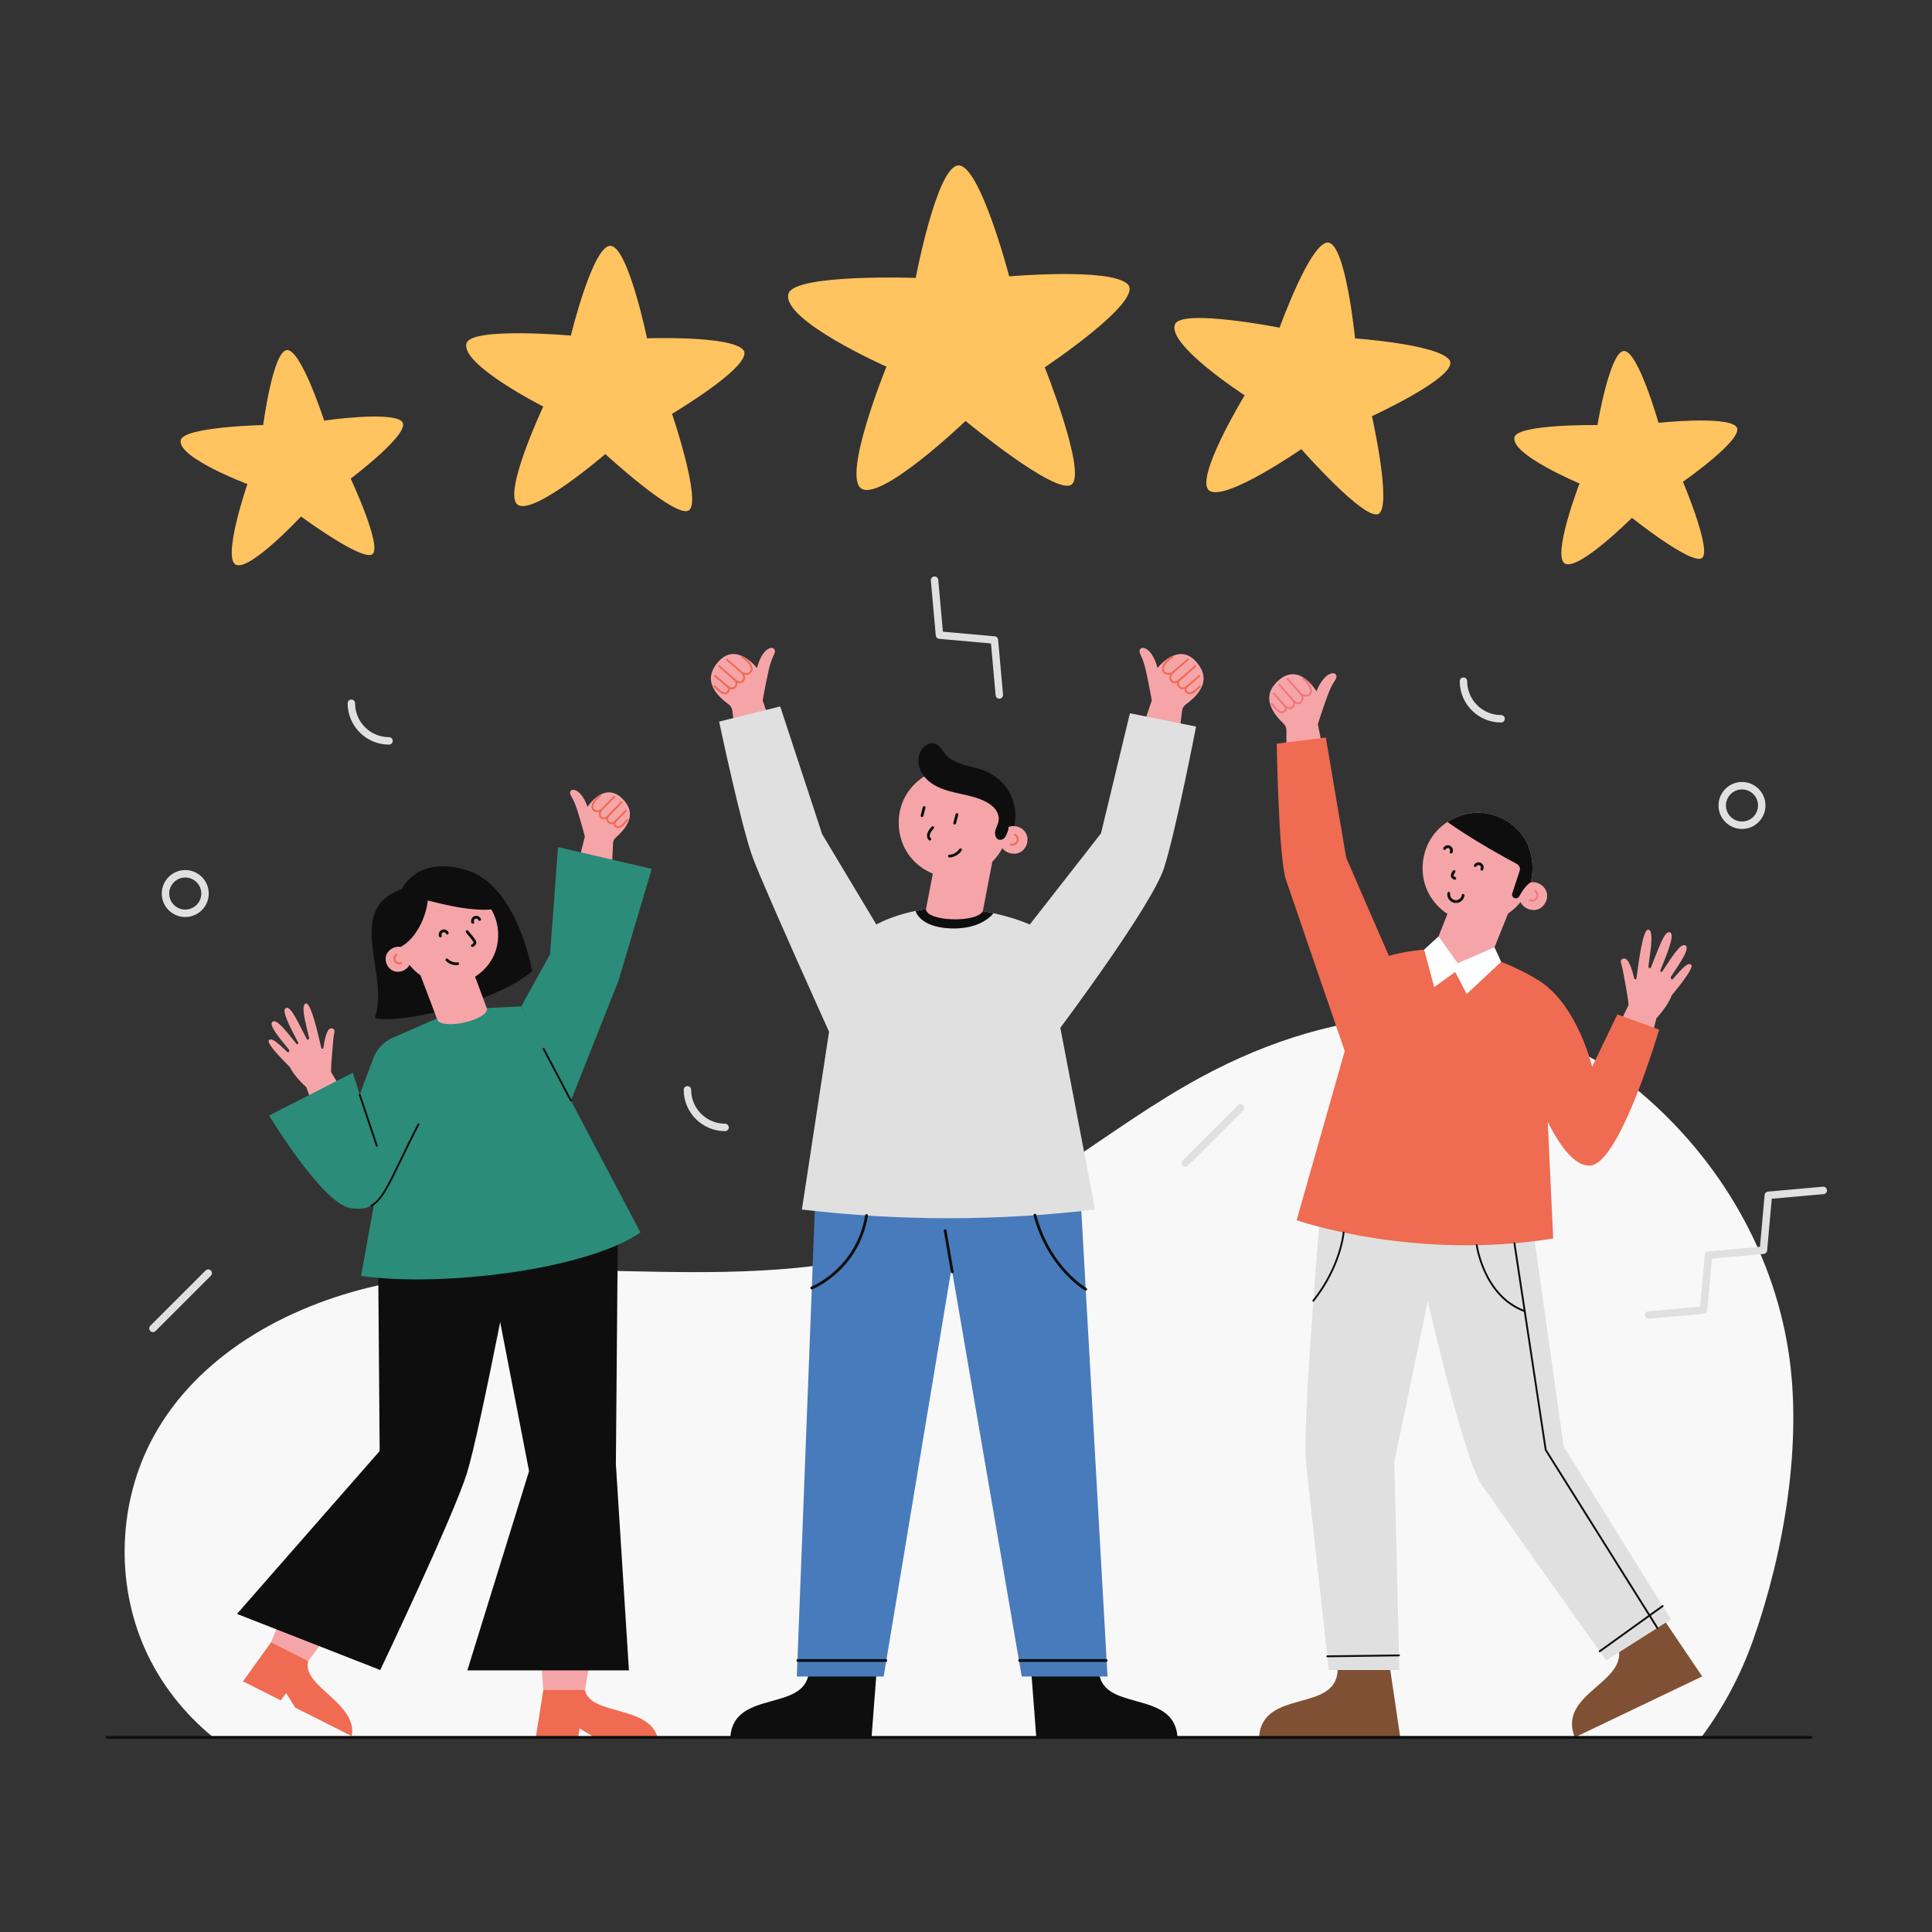 <svg xmlns="http://www.w3.org/2000/svg" xmlns:xlink="http://www.w3.org/1999/xlink" width="1000" zoomAndPan="magnify" viewBox="0 0 750 750" height="1000" preserveAspectRatio="xMidYMid meet" version="1.0"><rect x="0" y="0" width="750" height="750" fill="#333333" stroke="none"/><defs><clipPath id="2567f8f4e6"><path d="M 336.551 425.734 L 351.73 425.734 L 351.73 439.984 L 336.551 439.984 Z M 336.551 425.734 " clip-rule="nonzero"/></clipPath><clipPath id="ca2a884f08"><path d="M 353.379 425.734 L 368.559 425.734 L 368.559 439.984 L 353.379 439.984 Z M 353.379 425.734 " clip-rule="nonzero"/></clipPath><clipPath id="284c7f7185"><path d="M 370.211 425.734 L 385.387 425.734 L 385.387 439.984 L 370.211 439.984 Z M 370.211 425.734 " clip-rule="nonzero"/></clipPath><clipPath id="37c1421786"><path d="M 387.203 425.734 L 402.215 425.734 L 402.215 439.984 L 387.203 439.984 Z M 387.203 425.734 " clip-rule="nonzero"/></clipPath><clipPath id="7d4de25c26"><path d="M 319.723 425.734 L 334.738 425.734 L 334.738 439.984 L 319.723 439.984 Z M 319.723 425.734 " clip-rule="nonzero"/></clipPath><clipPath id="6c475126fe"><path d="M 638.305 460.484 L 709.234 460.484 L 709.234 512 L 638.305 512 Z M 638.305 460.484 " clip-rule="nonzero"/></clipPath><clipPath id="c27c994479"><path d="M 40.988 673.613 L 703.707 673.613 L 703.707 674.973 L 40.988 674.973 Z M 40.988 673.613 " clip-rule="nonzero"/></clipPath></defs><g clip-path="url(#2567f8f4e6)"><path fill="#ffda3f" d="M 345.863 431.176 L 344.094 425.734 L 342.324 431.176 L 336.598 431.176 L 341.23 434.539 L 339.461 439.984 L 344.094 436.617 L 348.723 439.984 L 346.957 434.539 L 351.586 431.176 L 345.863 431.176 " fill-opacity="1" fill-rule="nonzero"/></g><g clip-path="url(#ca2a884f08)"><path fill="#ffda3f" d="M 362.738 431.176 L 360.969 425.734 L 359.199 431.176 L 353.477 431.176 L 358.109 434.539 L 356.34 439.984 L 360.969 436.617 L 365.602 439.984 L 363.832 434.539 L 368.465 431.176 L 362.738 431.176 " fill-opacity="1" fill-rule="nonzero"/></g><g clip-path="url(#284c7f7185)"><path fill="#ffda3f" d="M 379.617 431.176 L 377.848 425.734 L 376.078 431.176 L 370.352 431.176 L 374.984 434.539 L 373.215 439.984 L 377.848 436.617 L 382.477 439.984 L 380.711 434.539 L 385.34 431.176 L 379.617 431.176 " fill-opacity="1" fill-rule="nonzero"/></g><g clip-path="url(#37c1421786)"><path fill="#ffda3f" d="M 402.219 431.176 L 396.492 431.176 L 394.723 425.734 L 392.953 431.176 L 387.23 431.176 L 391.859 434.539 L 390.094 439.984 L 394.723 436.617 L 399.355 439.984 L 397.586 434.539 L 402.219 431.176 " fill-opacity="1" fill-rule="nonzero"/></g><g clip-path="url(#7d4de25c26)"><path fill="#ffda3f" d="M 328.984 431.176 L 327.215 425.734 L 325.445 431.176 L 319.723 431.176 L 324.355 434.539 L 322.586 439.984 L 327.215 436.617 L 331.848 439.984 L 330.078 434.539 L 334.711 431.176 L 328.984 431.176 " fill-opacity="1" fill-rule="nonzero"/></g><path fill="#f8f8f8" d="M 660.41 674.434 C 669.016 662.953 675.844 650.031 680.598 636.547 C 692.566 602.605 699.836 560.02 694.258 524.461 C 687.836 483.504 665.402 446.949 633.059 420.996 C 610.109 402.578 580.145 393.934 550.715 394.391 C 521.289 394.852 492.41 403.996 466.52 417.984 C 430.641 437.371 399.77 466.031 361.668 480.574 C 327.867 493.477 290.789 494.32 254.609 493.691 C 218.434 493.066 181.793 491.172 146.48 499.059 C 111.168 506.945 76.551 526.254 59.375 558.086 C 45.938 583 44.738 614.152 56.223 640.02 C 62.164 653.402 71.438 665.207 82.805 674.434 " fill-opacity="1" fill-rule="nonzero"/><path fill="#ffc35f" d="M 102.176 165.008 C 102.176 165.008 105.898 136.461 111.348 135.895 C 116.797 135.332 125.836 163.27 125.836 163.27 C 125.836 163.27 151.512 159.551 155.965 163.551 C 160.418 167.547 136.141 185.793 136.141 185.793 C 136.141 185.793 148.383 212 144.617 215.102 C 140.852 218.207 116.859 200.512 116.859 200.512 C 116.859 200.512 97.34 221.465 91.691 219.27 C 86.039 217.078 96.039 187.91 96.039 187.91 C 96.039 187.91 68.664 177.613 70.164 170.852 C 71.316 165.668 102.176 165.008 102.176 165.008 " fill-opacity="1" fill-rule="nonzero"/><path fill="#ffc35f" d="M 355.484 107.887 C 355.484 107.887 363.66 64.605 372.031 64.215 C 380.402 63.82 391.781 107.289 391.781 107.289 C 391.781 107.289 431.332 103.844 437.785 110.34 C 444.238 116.832 405.566 142.594 405.566 142.594 C 405.566 142.594 421.988 183.695 415.965 188.109 C 409.941 192.523 374.828 163.406 374.828 163.406 C 374.828 163.406 343.191 193.719 334.75 189.875 C 326.309 186.035 344.121 142.34 344.121 142.34 C 344.121 142.34 303.199 124.234 306.078 114.031 C 308.285 106.215 355.484 107.887 355.484 107.887 " fill-opacity="1" fill-rule="nonzero"/><path fill="#ffc35f" d="M 496.738 127.195 C 496.738 127.195 508.875 93.414 515.66 94.172 C 522.449 94.93 526.023 131.367 526.023 131.367 C 526.023 131.367 558.297 133.672 562.652 139.727 C 567.016 145.777 532.586 161.551 532.586 161.551 C 532.586 161.551 540.52 196.73 535.113 199.512 C 529.699 202.289 505.176 174.355 505.176 174.355 C 505.176 174.355 475.824 194.688 469.527 190.512 C 463.223 186.336 483.172 153.461 483.172 153.461 C 483.172 153.461 452.562 133.637 456.191 125.797 C 458.973 119.789 496.738 127.195 496.738 127.195 " fill-opacity="1" fill-rule="nonzero"/><path fill="#ffc35f" d="M 221.605 130.27 C 221.605 130.27 230.098 95.395 236.93 95.434 C 243.758 95.469 251.168 131.328 251.168 131.328 C 251.168 131.328 283.5 130.207 288.477 135.766 C 293.453 141.324 260.883 160.648 260.883 160.648 C 260.883 160.648 272.496 194.789 267.41 198.129 C 262.32 201.461 234.984 176.273 234.984 176.273 C 234.984 176.273 207.945 199.594 201.238 196.109 C 194.535 192.621 210.891 157.82 210.891 157.82 C 210.891 157.82 178.359 141.348 181.137 133.168 C 183.266 126.898 221.605 130.27 221.605 130.27 " fill-opacity="1" fill-rule="nonzero"/><path fill="#ffc35f" d="M 620.121 165.02 C 620.121 165.02 624.883 136.629 630.348 136.258 C 635.816 135.891 643.832 164.141 643.832 164.141 C 643.832 164.141 669.629 161.355 673.934 165.512 C 678.238 169.668 653.316 187.02 653.316 187.02 C 653.316 187.02 664.598 213.656 660.723 216.621 C 656.844 219.59 633.508 201.031 633.508 201.031 C 633.508 201.031 613.246 221.266 607.68 218.863 C 602.113 216.469 613.16 187.68 613.16 187.68 C 613.16 187.68 586.184 176.398 587.926 169.695 C 589.262 164.559 620.121 165.02 620.121 165.02 " fill-opacity="1" fill-rule="nonzero"/><path fill="#f5a5a8" d="M 464.473 257.027 C 457.355 248.824 449.344 259.332 449.344 259.332 C 447.473 252.121 443.809 250.699 442.738 251.871 C 441.668 253.047 443.047 254.043 444.164 257.762 C 445.078 260.801 446.598 268.906 447.129 271.91 L 443.488 282.555 L 457.629 285.727 L 458.914 275.828 C 459.035 274.902 459.523 274.062 460.273 273.504 C 464.895 270.07 470.789 264.312 464.473 257.027 " fill-opacity="1" fill-rule="nonzero"/><path fill="#ef6b51" d="M 461.848 269.52 C 461.43 269.52 461.023 269.379 460.625 269.082 C 459.977 268.598 459.836 267.988 459.91 267.453 C 459.215 267.691 458.352 267.711 457.633 267.004 C 456.996 266.367 456.871 265.645 456.949 265.043 C 456.258 265.328 455.391 265.418 454.695 264.773 C 453.762 263.902 453.875 262.738 454.199 261.902 C 453.449 261.996 452.328 261.977 451.652 261.199 C 451.18 260.656 450.984 259.996 451.082 259.281 C 451.277 257.848 452.648 256.223 454.945 254.703 C 455.113 254.594 455.336 254.641 455.445 254.805 C 455.555 254.973 455.508 255.199 455.344 255.309 C 453.254 256.688 451.961 258.172 451.797 259.379 C 451.73 259.887 451.863 260.34 452.195 260.727 C 452.949 261.594 454.742 261.059 454.762 261.055 L 455.75 260.75 L 455.168 261.605 C 455.117 261.668 454.086 263.219 455.188 264.246 C 456.039 265.039 457.324 264 457.379 263.961 L 459.168 262.484 L 457.91 264.434 C 457.883 264.48 457.211 265.566 458.145 266.492 C 459.066 267.406 460.316 266.441 460.371 266.398 L 462.395 264.805 L 460.887 266.891 C 460.816 266.992 460.227 267.883 461.055 268.504 C 461.895 269.125 462.828 268.926 465.613 266.121 C 465.754 265.98 465.984 265.98 466.125 266.121 C 466.266 266.258 466.266 266.488 466.125 266.629 C 464.312 268.461 463.004 269.52 461.848 269.52 " fill-opacity="1" fill-rule="nonzero"/><path fill="#ef6b51" d="M 460.594 267.043 C 460.492 267.043 460.391 267 460.32 266.918 C 460.188 266.766 460.207 266.539 460.359 266.406 L 465.355 262.102 C 465.504 261.973 465.734 261.992 465.867 262.141 C 465.996 262.293 465.977 262.523 465.828 262.652 L 460.828 266.953 C 460.762 267.016 460.676 267.043 460.594 267.043 " fill-opacity="1" fill-rule="nonzero"/><path fill="#ef6b51" d="M 457.609 264.598 C 457.508 264.598 457.406 264.559 457.336 264.477 C 457.203 264.328 457.219 264.098 457.371 263.965 L 463.781 258.32 C 463.93 258.188 464.16 258.199 464.289 258.352 C 464.422 258.5 464.41 258.73 464.258 258.863 L 457.848 264.508 C 457.781 264.57 457.691 264.598 457.609 264.598 " fill-opacity="1" fill-rule="nonzero"/><path fill="#ef6b51" d="M 454.867 261.762 C 454.766 261.762 454.664 261.719 454.594 261.637 C 454.461 261.484 454.48 261.258 454.633 261.129 L 460.852 255.746 C 460.996 255.613 461.23 255.629 461.359 255.781 C 461.492 255.93 461.473 256.16 461.324 256.289 L 455.105 261.672 C 455.035 261.73 454.949 261.762 454.867 261.762 " fill-opacity="1" fill-rule="nonzero"/><path fill="#f5a5a8" d="M 278.727 257.027 C 285.84 248.824 293.852 259.332 293.852 259.332 C 295.723 252.121 299.387 250.699 300.457 251.871 C 301.523 253.047 300.152 254.043 299.031 257.762 C 298.117 260.801 296.598 268.906 296.066 271.91 L 299.707 282.555 L 285.57 285.727 L 284.281 275.828 C 284.16 274.902 283.672 274.062 282.922 273.504 C 278.301 270.07 272.41 264.312 278.727 257.027 " fill-opacity="1" fill-rule="nonzero"/><path fill="#ef6b51" d="M 281.348 269.52 C 280.191 269.52 278.883 268.461 277.066 266.629 C 276.93 266.488 276.93 266.258 277.07 266.121 C 277.211 265.98 277.441 265.98 277.582 266.121 C 280.367 268.926 281.301 269.125 282.137 268.504 C 282.973 267.883 282.379 266.992 282.309 266.891 L 280.867 264.855 L 282.824 266.398 C 282.879 266.438 284.137 267.398 285.051 266.492 C 285.992 265.555 285.312 264.48 285.285 264.434 L 284.008 262.461 L 285.816 263.961 C 285.871 264 287.152 265.039 288.008 264.246 C 289.109 263.219 288.074 261.668 288.031 261.605 L 287.453 260.754 L 288.434 261.055 C 288.453 261.059 290.242 261.594 291 260.727 C 291.332 260.34 291.469 259.887 291.398 259.379 C 291.234 258.172 289.941 256.688 287.852 255.309 C 287.688 255.199 287.641 254.973 287.75 254.805 C 287.859 254.641 288.086 254.594 288.25 254.703 C 290.547 256.223 291.918 257.848 292.113 259.281 C 292.211 259.996 292.016 260.656 291.543 261.199 C 290.867 261.977 289.746 261.996 288.996 261.902 C 289.32 262.738 289.434 263.902 288.5 264.773 C 287.805 265.418 286.938 265.328 286.246 265.043 C 286.324 265.645 286.199 266.367 285.562 267.004 C 284.848 267.711 283.977 267.691 283.285 267.453 C 283.359 267.988 283.219 268.598 282.57 269.082 C 282.172 269.379 281.77 269.52 281.348 269.52 " fill-opacity="1" fill-rule="nonzero"/><path fill="#ef6b51" d="M 282.602 267.043 C 282.52 267.043 282.434 267.016 282.363 266.953 L 277.367 262.652 C 277.219 262.523 277.199 262.293 277.332 262.141 C 277.461 261.992 277.688 261.973 277.84 262.102 L 282.84 266.406 C 282.988 266.539 283.008 266.766 282.875 266.918 C 282.805 267 282.703 267.043 282.602 267.043 " fill-opacity="1" fill-rule="nonzero"/><path fill="#ef6b51" d="M 285.586 264.598 C 285.504 264.598 285.418 264.57 285.348 264.508 L 278.938 258.863 C 278.785 258.73 278.773 258.5 278.902 258.352 C 279.035 258.199 279.266 258.188 279.414 258.32 L 285.828 263.965 C 285.977 264.098 285.992 264.328 285.859 264.477 C 285.785 264.559 285.688 264.598 285.586 264.598 " fill-opacity="1" fill-rule="nonzero"/><path fill="#ef6b51" d="M 288.328 261.762 C 288.246 261.762 288.16 261.73 288.09 261.672 L 281.871 256.289 C 281.723 256.16 281.707 255.93 281.836 255.781 C 281.969 255.629 282.195 255.613 282.348 255.746 L 288.566 261.129 C 288.715 261.258 288.734 261.484 288.602 261.637 C 288.531 261.719 288.43 261.762 288.328 261.762 " fill-opacity="1" fill-rule="nonzero"/><path fill="#0e0e0e" d="M 283.523 674.434 C 284.707 655.156 314.277 665.324 314.039 647.59 L 340.391 647.59 L 338.336 674.434 L 283.523 674.434 " fill-opacity="1" fill-rule="nonzero"/><path fill="#0e0e0e" d="M 457.098 674.434 C 455.914 655.156 426.344 665.324 426.578 647.59 L 400.23 647.59 L 402.285 674.434 L 457.098 674.434 " fill-opacity="1" fill-rule="nonzero"/><path fill="#487bbb" d="M 317.301 444.078 L 309.324 650.824 L 343.035 650.824 L 377.312 444.57 L 317.301 444.078 " fill-opacity="1" fill-rule="nonzero"/><path fill="#487bbb" d="M 361.195 444.469 L 396.637 650.824 L 429.945 650.824 L 418.305 444.078 L 361.195 444.469 " fill-opacity="1" fill-rule="nonzero"/><path fill="#e0e0e0" d="M 279.16 280.125 L 302.875 274.234 L 319.164 323.836 L 340.199 358.895 C 340.199 358.895 352.242 351.828 369.781 352.48 C 387.32 353.137 399.754 358.895 399.754 358.895 L 427.402 323.523 L 438.637 276.887 L 464.312 282.062 C 464.312 282.062 456.559 322.172 451.938 336.777 C 447.316 351.383 411.617 398.988 411.617 398.988 L 425.117 469.535 C 387.211 474.043 349.27 474.039 311.297 469.535 L 321.84 400.523 C 321.84 400.523 296.828 345.172 292.332 333.23 C 287.84 321.293 279.16 280.125 279.16 280.125 " fill-opacity="1" fill-rule="nonzero"/><path fill="#0e0e0e" d="M 369.074 360.414 C 381.254 360.855 385.668 354.516 385.676 354.508 C 381.168 353.523 375.773 352.703 369.781 352.48 C 364.414 352.281 359.566 352.805 355.418 353.625 C 355.426 353.656 356.91 359.973 369.074 360.414 " fill-opacity="1" fill-rule="nonzero"/><path fill="#f5a5a8" d="M 385.676 332.141 L 381.535 353.707 C 379.156 358.344 359.703 357.746 359.469 352.961 L 362.785 335.621 L 385.676 332.141 " fill-opacity="1" fill-rule="nonzero"/><path fill="#f5a5a8" d="M 391.531 320.984 C 394.039 320.012 397.188 321.242 398.375 323.656 C 399.559 326.066 398.602 329.309 396.301 330.695 C 393.996 332.086 390.684 331.414 389.102 329.238 C 385.758 335.762 378.828 340.293 371.512 340.754 C 364.195 341.219 356.758 337.602 352.594 331.566 C 348.434 325.531 347.699 317.301 350.711 310.621 C 353.727 303.938 360.379 299.043 367.656 298.137 C 373.879 297.371 380.402 299.484 384.984 303.762 C 389.57 308.035 391.871 314.727 391.531 320.984 " fill-opacity="1" fill-rule="nonzero"/><path fill="#0e0e0e" d="M 391.531 320.98 C 391.551 322.102 390.969 323.496 390.477 324.504 C 389.992 325.508 388.844 326.281 387.773 325.965 C 386.469 325.578 386.051 323.867 386.355 322.543 C 386.66 321.211 387.441 320.02 387.66 318.676 C 387.926 317.07 387.344 315.41 386.352 314.125 C 385.359 312.84 383.984 311.898 382.539 311.16 C 379.699 309.715 376.559 308.988 373.449 308.301 C 370.336 307.613 367.191 306.949 364.301 305.605 C 362.184 304.617 360.195 303.227 358.75 301.406 C 358.223 300.75 357.77 300.039 357.406 299.27 C 356.051 296.391 356.215 292.676 358.332 290.301 C 359.531 288.961 361.484 288.113 363.164 288.766 C 364.848 289.406 365.684 291.227 366.824 292.621 C 368.66 294.875 371.457 296.113 374.242 296.934 C 377.027 297.754 379.926 298.23 382.605 299.348 C 386.656 301.035 390.082 304.199 392.09 308.102 C 394.094 312.004 394.723 316.383 393.73 320.66 C 393.309 320.652 392.57 320.621 391.531 320.98 " fill-opacity="1" fill-rule="nonzero"/><path fill="#ef6b51" d="M 392.918 328.246 C 392.676 328.246 392.414 328.219 392.141 328.16 L 392.293 327.453 C 393.695 327.75 394.445 327.039 394.66 326.336 C 394.879 325.609 394.613 324.617 393.496 324.172 L 393.766 323.5 C 395.234 324.09 395.676 325.48 395.352 326.547 C 395.074 327.453 394.234 328.246 392.918 328.246 " fill-opacity="1" fill-rule="nonzero"/><path fill="#0e0e0e" d="M 370.598 320.086 C 370.551 320.086 370.504 320.078 370.461 320.066 C 370.168 319.988 369.996 319.691 370.074 319.402 L 370.969 316.051 C 371.043 315.762 371.344 315.59 371.633 315.668 C 371.922 315.746 372.094 316.043 372.016 316.332 L 371.121 319.68 C 371.059 319.922 370.84 320.086 370.598 320.086 " fill-opacity="1" fill-rule="nonzero"/><path fill="#0e0e0e" d="M 357.938 317.176 C 357.895 317.176 357.848 317.172 357.805 317.16 C 357.516 317.086 357.336 316.793 357.41 316.5 L 358.207 313.34 C 358.281 313.051 358.574 312.875 358.867 312.945 C 359.156 313.02 359.332 313.312 359.262 313.605 L 358.461 316.766 C 358.398 317.012 358.18 317.176 357.938 317.176 " fill-opacity="1" fill-rule="nonzero"/><path fill="#0e0e0e" d="M 360.957 326.297 C 360.816 326.297 360.68 326.242 360.574 326.137 C 360.082 325.645 359.84 325.051 359.852 324.371 C 359.879 322.641 361.637 320.965 361.711 320.895 C 361.93 320.691 362.27 320.703 362.477 320.922 C 362.68 321.137 362.672 321.48 362.453 321.684 C 362.039 322.078 360.949 323.336 360.934 324.391 C 360.93 324.77 361.062 325.09 361.344 325.371 C 361.555 325.582 361.551 325.926 361.34 326.137 C 361.234 326.242 361.098 326.297 360.957 326.297 " fill-opacity="1" fill-rule="nonzero"/><path fill="#0e0e0e" d="M 368.551 332.887 C 368.254 332.887 368.016 332.648 368.012 332.348 C 368.008 332.051 368.246 331.805 368.543 331.801 C 368.641 331.801 370.945 331.734 372.422 329.586 C 372.59 329.34 372.93 329.277 373.176 329.445 C 373.422 329.613 373.484 329.953 373.316 330.199 C 371.512 332.824 368.676 332.883 368.559 332.887 C 368.555 332.887 368.555 332.887 368.551 332.887 " fill-opacity="1" fill-rule="nonzero"/><path fill="#0e0e0e" d="M 315.145 500.535 C 314.93 500.535 314.723 500.406 314.641 500.191 C 314.531 499.914 314.668 499.598 314.945 499.492 C 315.121 499.422 332.43 492.379 335.859 471.766 C 335.906 471.469 336.188 471.27 336.48 471.316 C 336.777 471.367 336.977 471.645 336.926 471.941 C 335.082 483.035 329.32 490.207 324.809 494.266 C 319.922 498.672 315.527 500.426 315.344 500.496 C 315.277 500.523 315.211 500.535 315.145 500.535 " fill-opacity="1" fill-rule="nonzero"/><path fill="#0e0e0e" d="M 421.48 501.027 C 421.391 501.027 421.297 501 421.215 500.953 C 421.066 500.875 406.758 492.602 401.227 471.883 C 401.152 471.594 401.32 471.297 401.613 471.219 C 401.902 471.141 402.199 471.309 402.273 471.598 C 407.691 491.887 421.605 499.93 421.746 500.012 C 422.004 500.156 422.098 500.488 421.949 500.746 C 421.852 500.926 421.668 501.027 421.48 501.027 " fill-opacity="1" fill-rule="nonzero"/><path fill="#0e0e0e" d="M 369.656 494.281 C 369.395 494.281 369.168 494.098 369.121 493.832 L 366.371 477.824 C 366.32 477.527 366.52 477.25 366.816 477.199 C 367.109 477.148 367.391 477.348 367.441 477.637 L 370.191 493.648 C 370.242 493.941 370.043 494.223 369.746 494.273 C 369.715 494.281 369.688 494.281 369.656 494.281 " fill-opacity="1" fill-rule="nonzero"/><path fill="#0e0e0e" d="M 343.871 645.141 L 309.742 645.141 C 309.441 645.141 309.199 644.898 309.199 644.598 C 309.199 644.297 309.441 644.055 309.742 644.055 L 343.871 644.055 C 344.172 644.055 344.414 644.297 344.414 644.598 C 344.414 644.898 344.172 645.141 343.871 645.141 " fill-opacity="1" fill-rule="nonzero"/><path fill="#0e0e0e" d="M 429.422 645.141 L 395.82 645.141 C 395.52 645.141 395.277 644.898 395.277 644.598 C 395.277 644.297 395.52 644.055 395.82 644.055 L 429.422 644.055 C 429.719 644.055 429.961 644.297 429.961 644.598 C 429.961 644.898 429.719 645.141 429.422 645.141 " fill-opacity="1" fill-rule="nonzero"/><path fill="#f5a5a8" d="M 110.016 625.93 L 105.207 637.566 L 111.59 642.957 L 119.652 644.84 L 128.461 632.934 L 110.016 625.93 " fill-opacity="1" fill-rule="nonzero"/><path fill="#ef6b51" d="M 105.207 637.566 L 94.332 652.691 L 108.98 660.07 L 111.078 657.246 L 114.621 662.91 L 136.539 673.949 C 139.016 661.129 116.875 654.582 119.652 644.84 L 105.207 637.566 " fill-opacity="1" fill-rule="nonzero"/><path fill="#f5a5a8" d="M 209.973 643.473 L 210.914 656.031 L 219.039 657.977 L 227.086 656.031 L 229.598 641.434 L 209.973 643.473 " fill-opacity="1" fill-rule="nonzero"/><path fill="#0e0e0e" d="M 146.676 473.73 L 147.383 563.301 L 91.996 626.516 L 147.613 648.301 C 147.613 648.301 176.039 588.641 181.277 571.824 C 186.516 555.008 201.852 473.668 201.852 473.668 L 146.676 473.73 " fill-opacity="1" fill-rule="nonzero"/><path fill="#0e0e0e" d="M 187.652 479.574 L 205.379 571.102 L 181.422 648.445 L 244.148 648.445 L 239.082 568.379 L 239.859 476.457 L 187.652 479.574 " fill-opacity="1" fill-rule="nonzero"/><path fill="#f5a5a8" d="M 241.543 309.969 C 234.496 303.117 228.078 313.211 228.078 313.211 C 225.836 306.852 222.426 305.852 221.551 306.992 C 220.676 308.133 221.988 308.926 223.285 312.195 C 224.344 314.867 226.34 322.059 227.047 324.723 L 224.582 334.605 L 237.574 336.379 L 237.977 327.355 C 238.016 326.508 238.391 325.715 239.027 325.152 C 242.93 321.703 247.801 316.055 241.543 309.969 " fill-opacity="1" fill-rule="nonzero"/><path fill="#ef6b51" d="M 239.996 321.48 C 239.66 321.48 239.328 321.379 238.984 321.168 C 238.367 320.785 238.184 320.258 238.195 319.777 C 237.586 320.031 236.816 320.098 236.125 319.52 C 235.508 319.008 235.328 318.379 235.34 317.832 C 234.738 318.133 233.973 318.258 233.305 317.734 C 232.398 317.027 232.391 315.984 232.605 315.199 C 231.93 315.336 230.941 315.383 230.281 314.742 C 229.805 314.285 229.574 313.691 229.605 313.027 C 229.672 311.715 230.789 310.133 232.754 308.582 C 232.906 308.457 233.137 308.484 233.258 308.641 C 233.383 308.793 233.355 309.023 233.199 309.148 C 231.43 310.547 230.383 311.973 230.328 313.066 C 230.305 313.52 230.457 313.91 230.781 314.223 C 231.391 314.812 232.648 314.492 233.082 314.316 L 234.043 313.934 L 233.531 314.832 C 233.496 314.891 232.699 316.344 233.746 317.164 C 234.562 317.805 235.645 316.754 235.656 316.742 L 237.332 315.094 L 236.227 317.172 C 236.207 317.211 235.695 318.223 236.586 318.965 C 237.457 319.695 238.5 318.75 238.543 318.711 L 240.395 317 L 239.098 319.16 C 239.047 319.254 238.594 320.074 239.367 320.555 C 240.152 321.039 240.969 320.789 243.246 318.062 C 243.375 317.91 243.602 317.891 243.758 318.016 C 243.91 318.145 243.93 318.371 243.801 318.527 C 242.23 320.406 241.094 321.48 239.996 321.48 " fill-opacity="1" fill-rule="nonzero"/><path fill="#ef6b51" d="M 238.789 319.336 C 238.699 319.336 238.605 319.305 238.535 319.234 C 238.395 319.094 238.391 318.867 238.531 318.723 L 242.707 314.457 C 242.848 314.316 243.074 314.312 243.219 314.453 C 243.359 314.59 243.363 314.82 243.223 314.961 L 239.047 319.227 C 238.977 319.301 238.883 319.336 238.789 319.336 " fill-opacity="1" fill-rule="nonzero"/><path fill="#ef6b51" d="M 235.91 317.363 C 235.82 317.363 235.727 317.328 235.66 317.262 C 235.512 317.125 235.508 316.895 235.648 316.75 L 240.996 311.164 C 241.133 311.02 241.363 311.016 241.508 311.152 C 241.652 311.289 241.656 311.523 241.52 311.664 L 236.168 317.25 C 236.098 317.324 236.004 317.363 235.91 317.363 " fill-opacity="1" fill-rule="nonzero"/><path fill="#ef6b51" d="M 233.219 315.012 C 233.129 315.012 233.035 314.98 232.965 314.91 C 232.824 314.773 232.82 314.543 232.961 314.402 L 238.156 309.066 C 238.293 308.926 238.523 308.922 238.664 309.059 C 238.809 309.199 238.812 309.426 238.672 309.57 L 233.477 314.906 C 233.406 314.977 233.312 315.012 233.219 315.012 " fill-opacity="1" fill-rule="nonzero"/><path fill="#2b8c79" d="M 202.336 390.684 L 213.531 370.457 L 216.621 328.844 L 253.012 337.285 L 240.121 380.625 L 221.18 428.379 L 202.336 390.684 " fill-opacity="1" fill-rule="nonzero"/><path fill="#f5a5a8" d="M 128.547 416.246 C 128.426 413.488 129.125 406.945 129.34 404.078 C 129.602 400.57 130.449 399.781 129.098 399.281 C 127.328 398.621 126.273 401.645 125.547 406.789 C 125.484 407.242 124.84 407.273 124.734 406.828 C 123.547 401.801 120.746 389.117 118.754 389.547 C 116.676 390 118.508 396.656 119.984 402.926 C 120.059 403.234 119.859 403.531 119.555 403.598 C 119.551 403.598 119.551 403.598 119.547 403.598 C 119.375 403.633 119.191 403.559 119.109 403.398 C 115.66 396.957 112.898 390.215 110.91 391.34 C 109.176 392.32 112.688 398.871 115.777 404.793 C 115.871 404.977 115.809 405.199 115.633 405.309 C 115.633 405.309 115.629 405.309 115.629 405.312 C 115.461 405.414 115.242 405.379 115.117 405.227 C 110.84 400.02 107.332 395.281 105.715 396.691 C 104.293 397.926 108.141 402.543 112.086 407.352 C 112.305 407.621 112.336 407.992 112.164 408.289 L 112.16 408.301 C 112.031 408.523 111.734 408.566 111.547 408.387 C 107.535 404.535 105.395 402.695 104.371 403.863 C 103.199 405.199 112.516 414.211 112.516 414.211 C 114.5 418.293 118.895 422.012 118.895 422.012 L 121.969 430.508 L 133.844 424.945 L 128.547 416.246 " fill-opacity="1" fill-rule="nonzero"/><path fill="#2b8c79" d="M 202.336 390.684 L 177.668 391.848 L 157.23 400.773 L 140.16 495.32 C 171.551 499.758 227.676 492.957 248.621 478.426 L 202.336 390.684 " fill-opacity="1" fill-rule="nonzero"/><path fill="#0e0e0e" d="M 155.984 345.168 C 133.414 353.078 151.477 378.375 145.512 395.09 C 152.43 397.859 190.961 390.246 206.586 377.047 C 206.586 377.047 200.988 343.617 180.906 337.707 C 161.715 332.055 155.984 345.168 155.984 345.168 " fill-opacity="1" fill-rule="nonzero"/><path fill="#f5a5a8" d="M 162.457 376.582 L 169.883 396.129 C 172.711 399.867 189.559 395.805 189.02 391.527 L 183.289 376.113 L 162.457 376.582 " fill-opacity="1" fill-rule="nonzero"/><path fill="#f5a5a8" d="M 155.531 367.602 C 153.156 367.129 150.555 368.707 149.879 371.031 C 149.203 373.355 150.555 376.082 152.812 376.953 C 155.07 377.824 157.902 376.715 158.969 374.543 C 162.945 379.805 169.793 382.75 176.352 382.023 C 182.91 381.297 188.945 376.934 191.695 370.938 C 194.449 364.941 193.82 357.527 190.113 352.074 C 186.402 346.617 179.742 343.312 173.148 343.641 C 167.512 343.922 162.059 346.809 158.66 351.312 C 155.258 355.816 154.258 362.105 155.531 367.602 " fill-opacity="1" fill-rule="nonzero"/><path fill="#ef6b51" d="M 154.961 374.332 C 154.016 374.332 153.312 373.809 152.977 373.141 C 152.516 372.23 152.691 370.91 153.922 370.148 L 154.305 370.762 C 153.402 371.32 153.32 372.219 153.621 372.816 C 153.914 373.391 154.672 373.895 155.848 373.422 L 156.117 374.09 C 155.703 374.258 155.312 374.332 154.961 374.332 " fill-opacity="1" fill-rule="nonzero"/><path fill="#0e0e0e" d="M 183.379 367.625 C 183.188 367.625 183 367.523 182.902 367.34 C 182.758 367.078 182.859 366.75 183.121 366.609 C 183.543 366.379 183.785 366.172 183.816 366.004 C 183.891 365.613 183.16 364.738 182.238 363.629 C 181.844 363.156 181.398 362.617 180.902 361.992 C 180.719 361.758 180.758 361.418 180.992 361.23 C 181.23 361.047 181.57 361.086 181.754 361.32 C 182.238 361.934 182.68 362.465 183.07 362.938 C 184.348 364.473 185.051 365.316 184.879 366.211 C 184.75 366.883 184.148 367.285 183.637 367.559 C 183.555 367.605 183.465 367.625 183.379 367.625 " fill-opacity="1" fill-rule="nonzero"/><path fill="#0e0e0e" d="M 177.141 374.68 C 176.242 374.68 174.523 374.457 173.074 372.98 C 172.867 372.766 172.871 372.426 173.082 372.215 C 173.297 372.004 173.641 372.008 173.848 372.223 C 175.473 373.875 177.496 373.582 177.586 373.57 C 177.879 373.523 178.156 373.727 178.203 374.02 C 178.25 374.316 178.051 374.594 177.758 374.641 C 177.727 374.645 177.496 374.68 177.141 374.68 " fill-opacity="1" fill-rule="nonzero"/><path fill="#0e0e0e" d="M 191.457 352.992 C 183.699 353.73 175.391 351.91 166.07 349.574 C 165.34 356.219 161.504 364.359 155.531 367.602 L 150.926 359.086 L 162.457 343.617 L 180.461 342.879 L 189.93 350.391 L 191.457 352.992 " fill-opacity="1" fill-rule="nonzero"/><path fill="#0e0e0e" d="M 170.965 363.898 C 170.754 363.898 170.551 363.773 170.465 363.566 C 170.258 363.078 170.254 362.535 170.457 362.047 C 170.656 361.555 171.035 361.168 171.527 360.965 C 172.535 360.539 173.703 361.016 174.129 362.023 C 174.246 362.301 174.113 362.617 173.84 362.734 C 173.562 362.852 173.246 362.719 173.129 362.445 C 172.938 361.984 172.406 361.77 171.945 361.965 C 171.723 362.059 171.551 362.23 171.461 362.453 C 171.367 362.676 171.371 362.922 171.465 363.145 C 171.582 363.422 171.449 363.738 171.176 363.855 C 171.105 363.883 171.035 363.898 170.965 363.898 " fill-opacity="1" fill-rule="nonzero"/><path fill="#0e0e0e" d="M 183.535 358.609 C 183.324 358.609 183.125 358.484 183.035 358.277 C 182.613 357.27 183.086 356.102 184.098 355.676 C 185.109 355.25 186.273 355.727 186.699 356.734 C 186.816 357.012 186.688 357.328 186.41 357.445 C 186.137 357.562 185.816 357.434 185.699 357.156 C 185.508 356.699 184.977 356.48 184.516 356.672 C 184.059 356.867 183.844 357.398 184.035 357.855 C 184.152 358.133 184.023 358.449 183.746 358.566 C 183.676 358.594 183.605 358.609 183.535 358.609 " fill-opacity="1" fill-rule="nonzero"/><path fill="#2b8c79" d="M 144.918 410.828 L 139.641 424.953 L 136.965 416.43 L 104.457 433.043 C 104.457 433.043 125.219 467.367 136.059 468.984 C 148.469 470.836 148.832 462.746 162.457 436.449 L 157.23 400.773 L 152.473 402.852 C 148.977 404.379 146.25 407.258 144.918 410.828 " fill-opacity="1" fill-rule="nonzero"/><path fill="#0e0e0e" d="M 146.277 445.18 C 146.125 445.18 145.984 445.086 145.934 444.934 L 139.301 425.07 C 139.234 424.879 139.34 424.676 139.527 424.613 C 139.715 424.547 139.922 424.652 139.984 424.84 L 146.621 444.707 C 146.684 444.895 146.582 445.098 146.391 445.16 C 146.355 445.176 146.316 445.18 146.277 445.18 " fill-opacity="1" fill-rule="nonzero"/><path fill="#0e0e0e" d="M 144.191 468.391 C 144.066 468.391 143.941 468.328 143.875 468.207 C 143.777 468.035 143.84 467.812 144.012 467.715 C 147.82 465.555 150.395 460.219 155.066 450.531 C 157.035 446.445 159.27 441.816 162.137 436.289 C 162.227 436.109 162.445 436.039 162.621 436.133 C 162.801 436.223 162.867 436.441 162.777 436.617 C 159.918 442.137 157.688 446.766 155.715 450.848 C 150.98 460.66 148.375 466.07 144.371 468.344 C 144.312 468.379 144.254 468.391 144.191 468.391 " fill-opacity="1" fill-rule="nonzero"/><path fill="#0e0e0e" d="M 221.625 427.617 C 221.496 427.617 221.371 427.543 221.309 427.422 L 210.684 407.281 C 210.59 407.105 210.656 406.887 210.836 406.793 C 211.012 406.699 211.23 406.77 211.324 406.945 L 221.945 427.086 C 222.039 427.262 221.973 427.477 221.793 427.574 C 221.742 427.602 221.684 427.617 221.625 427.617 " fill-opacity="1" fill-rule="nonzero"/><path fill="#ef6b51" d="M 210.914 656.031 L 208.008 674.434 L 224.41 674.434 L 225.012 670.965 L 230.727 674.434 L 255.27 674.434 C 251.711 661.867 228.992 665.98 227.086 656.031 L 210.914 656.031 " fill-opacity="1" fill-rule="nonzero"/><path fill="#805034" d="M 488.766 674.434 C 489.949 655.156 519.52 665.324 519.285 647.59 L 539.602 647.59 L 543.578 674.434 L 488.766 674.434 " fill-opacity="1" fill-rule="nonzero"/><path fill="#805034" d="M 611.348 674.434 C 604.094 656.531 635.16 652.945 627.285 637.047 L 645.613 628.285 L 660.793 650.777 L 611.348 674.434 " fill-opacity="1" fill-rule="nonzero"/><path fill="#e0e0e0" d="M 512.898 466.188 C 512.898 466.188 505.387 553.211 507.039 568.234 C 508.695 583.254 515.859 648.293 515.859 648.293 L 543.227 648.293 L 541.281 567.344 L 561.504 470.406 L 512.898 466.188 " fill-opacity="1" fill-rule="nonzero"/><path fill="#e0e0e0" d="M 547.586 475.559 C 547.586 475.559 566.508 564.004 575.336 576.664 C 584.164 589.324 623.523 644.578 623.523 644.578 L 648.652 628.629 L 607.008 561.5 L 593.578 466.188 L 547.586 475.559 " fill-opacity="1" fill-rule="nonzero"/><path fill="#f5a5a8" d="M 632.207 390.145 C 632.051 387.215 630.637 380.355 630.113 377.34 C 629.477 373.652 628.504 372.902 629.875 372.23 C 631.688 371.352 633.117 374.445 634.41 379.82 C 634.523 380.293 635.215 380.266 635.277 379.781 C 636.016 374.332 637.68 360.609 639.836 360.863 C 642.078 361.125 640.824 368.363 639.906 375.16 C 639.859 375.488 640.102 375.785 640.434 375.824 C 640.434 375.824 640.438 375.824 640.438 375.824 C 640.629 375.848 640.809 375.746 640.883 375.57 C 643.867 368.391 646.102 360.965 648.324 361.949 C 650.266 362.816 647.219 370.117 644.555 376.703 C 644.477 376.906 644.562 377.137 644.762 377.234 C 644.762 377.234 644.766 377.234 644.766 377.234 C 644.957 377.328 645.184 377.27 645.301 377.094 C 649.293 371.141 652.523 365.758 654.379 367.086 C 656.012 368.25 652.41 373.531 648.73 379.035 C 648.527 379.34 648.531 379.738 648.742 380.035 L 648.75 380.047 C 648.902 380.27 649.23 380.281 649.406 380.074 C 653.254 375.586 655.332 373.41 656.543 374.543 C 657.922 375.84 648.98 386.344 648.98 386.344 C 647.301 390.875 643.023 395.262 643.023 395.262 L 640.645 404.578 L 627.488 399.906 L 632.207 390.145 " fill-opacity="1" fill-rule="nonzero"/><path fill="#ef6b51" d="M 568.184 369.238 C 549.785 365.973 531.875 373.379 531.875 373.379 L 503.344 473.691 C 503.344 473.691 548.758 489.551 602.953 480.785 L 598.281 381.234 C 598.281 381.234 585.102 372.242 568.184 369.238 " fill-opacity="1" fill-rule="nonzero"/><path fill="#f5a5a8" d="M 496.344 264.113 C 504.465 256.91 511.039 268.375 511.039 268.375 C 513.832 261.469 517.652 260.539 518.559 261.844 C 519.465 263.148 517.973 263.953 516.375 267.496 C 515.074 270.391 512.508 278.223 511.586 281.133 L 513.805 292.164 L 499.375 293.461 L 499.391 283.48 C 499.391 282.543 499.02 281.648 498.348 280.996 C 494.215 276.992 489.125 270.512 496.344 264.113 " fill-opacity="1" fill-rule="nonzero"/><path fill="#f17679" d="M 497.547 276.859 C 496.32 276.859 495.113 275.613 493.445 273.418 C 493.32 273.262 493.355 273.031 493.512 272.91 C 493.672 272.793 493.895 272.82 494.02 272.98 C 496.414 276.125 497.312 276.441 498.227 275.938 C 499.133 275.43 498.66 274.469 498.605 274.363 L 497.441 272.156 L 499.184 273.941 C 499.227 273.988 500.352 275.102 501.375 274.324 C 502.422 273.527 501.898 272.359 501.875 272.309 L 500.922 270.246 L 502.469 271.914 C 502.516 271.965 503.648 273.156 504.598 272.48 C 505.828 271.605 505.004 269.938 504.969 269.863 L 504.504 268.953 L 505.441 269.375 C 505.461 269.387 507.16 270.145 508.023 269.379 C 508.41 269.043 508.598 268.617 508.598 268.098 C 508.594 266.883 507.504 265.242 505.613 263.602 C 505.461 263.473 505.449 263.242 505.578 263.09 C 505.707 262.941 505.941 262.926 506.086 263.055 C 508.164 264.859 509.316 266.648 509.32 268.094 C 509.32 268.816 509.039 269.449 508.504 269.922 C 507.73 270.605 506.617 270.484 505.887 270.289 C 506.098 271.16 506.059 272.328 505.02 273.07 C 504.25 273.617 503.398 273.418 502.75 273.043 C 502.75 273.652 502.531 274.352 501.812 274.898 C 501.016 275.508 500.156 275.371 499.5 275.043 C 499.504 275.582 499.285 276.172 498.574 276.566 C 498.227 276.766 497.887 276.859 497.547 276.859 " fill-opacity="1" fill-rule="nonzero"/><path fill="#f17679" d="M 498.922 274.555 C 498.824 274.555 498.723 274.512 498.652 274.43 L 494.262 269.512 C 494.129 269.363 494.141 269.137 494.289 269.004 C 494.438 268.871 494.664 268.883 494.801 269.031 L 499.195 273.949 C 499.324 274.098 499.312 274.328 499.164 274.461 C 499.098 274.52 499.008 274.555 498.922 274.555 " fill-opacity="1" fill-rule="nonzero"/><path fill="#f17679" d="M 502.203 272.52 C 502.102 272.52 502 272.477 501.93 272.398 L 496.309 265.961 C 496.18 265.809 496.195 265.582 496.344 265.449 C 496.496 265.32 496.727 265.336 496.855 265.484 L 502.473 271.922 C 502.605 272.074 502.59 272.301 502.438 272.43 C 502.371 272.492 502.285 272.52 502.203 272.52 " fill-opacity="1" fill-rule="nonzero"/><path fill="#f17679" d="M 505.289 270.062 C 505.191 270.062 505.09 270.023 505.02 269.945 L 499.559 263.793 C 499.426 263.645 499.438 263.418 499.586 263.285 C 499.734 263.148 499.969 263.164 500.102 263.316 L 505.559 269.465 C 505.695 269.613 505.68 269.84 505.531 269.973 C 505.461 270.035 505.375 270.062 505.289 270.062 " fill-opacity="1" fill-rule="nonzero"/><path fill="#f5a5a8" d="M 586.34 352.367 L 578.52 371.867 C 574.414 377.77 555.844 373.16 556.527 368.418 L 563.207 351.418 L 586.34 352.367 " fill-opacity="1" fill-rule="nonzero"/><path fill="#f5a5a8" d="M 594.219 342.535 C 596.867 342.059 599.727 343.867 600.426 346.461 C 601.129 349.055 599.57 352.059 597.047 352.98 C 594.523 353.902 591.398 352.609 590.258 350.176 C 585.734 355.938 578.066 359.066 570.797 358.125 C 563.523 357.184 556.914 352.215 553.977 345.496 C 551.047 338.777 551.895 330.555 556.129 324.574 C 560.363 318.59 567.828 315.055 575.145 315.555 C 581.398 315.988 587.395 319.309 591.082 324.379 C 594.766 329.453 595.746 336.457 594.219 342.535 " fill-opacity="1" fill-rule="nonzero"/><path fill="#f17679" d="M 594.766 349.984 C 594.363 349.984 593.922 349.895 593.449 349.695 L 593.73 349.031 C 595.051 349.59 595.922 349.035 596.27 348.387 C 596.625 347.711 596.547 346.691 595.539 346.039 L 595.93 345.43 C 597.262 346.289 597.43 347.738 596.906 348.723 C 596.531 349.434 595.773 349.984 594.766 349.984 " fill-opacity="1" fill-rule="nonzero"/><path fill="#0e0e0e" d="M 564.738 341.52 C 564.684 341.52 564.621 341.512 564.562 341.488 C 563.664 341.176 563.363 340.645 563.266 340.254 C 562.992 339.176 563.969 338.078 564.082 337.953 C 564.285 337.734 564.625 337.719 564.848 337.922 C 565.066 338.125 565.082 338.465 564.879 338.688 C 564.652 338.938 564.211 339.59 564.316 339.992 C 564.363 340.184 564.566 340.344 564.918 340.465 C 565.203 340.562 565.352 340.875 565.254 341.156 C 565.172 341.379 564.965 341.52 564.738 341.52 " fill-opacity="1" fill-rule="nonzero"/><path fill="#0e0e0e" d="M 591.082 324.379 C 587.395 319.309 581.398 315.988 575.145 315.555 C 570.496 315.234 565.789 316.551 561.883 319.086 C 569.66 324.527 578.723 329.961 588.844 335.387 C 589.809 335.91 590.273 337.047 589.926 338.09 L 587.055 346.797 C 586.812 347.527 587.172 348.32 587.875 348.617 C 588.574 348.914 589.375 348.633 589.746 347.973 C 591.051 345.648 592.539 343.516 594.219 342.535 C 595.746 336.457 594.766 329.453 591.082 324.379 " fill-opacity="1" fill-rule="nonzero"/><path fill="#0e0e0e" d="M 563.309 331.355 C 563.223 331.355 563.129 331.332 563.047 331.285 C 562.785 331.141 562.691 330.812 562.836 330.551 C 563.078 330.113 562.922 329.562 562.484 329.32 C 562.273 329.203 562.031 329.176 561.797 329.242 C 561.566 329.309 561.375 329.461 561.258 329.672 C 561.109 329.934 560.781 330.027 560.523 329.883 C 560.258 329.738 560.164 329.406 560.309 329.145 C 560.57 328.684 560.992 328.348 561.5 328.199 C 562.012 328.055 562.551 328.117 563.012 328.375 C 563.969 328.906 564.316 330.117 563.785 331.078 C 563.684 331.254 563.5 331.355 563.309 331.355 " fill-opacity="1" fill-rule="nonzero"/><path fill="#0e0e0e" d="M 575.23 337.98 C 575.145 337.98 575.051 337.957 574.969 337.91 C 574.707 337.766 574.609 337.438 574.758 337.176 C 574.996 336.738 574.844 336.188 574.406 335.945 C 573.973 335.703 573.418 335.863 573.176 336.297 C 573.031 336.559 572.703 336.652 572.441 336.508 C 572.18 336.363 572.086 336.031 572.23 335.77 C 572.766 334.812 573.977 334.469 574.934 335 C 575.891 335.531 576.238 336.742 575.707 337.703 C 575.605 337.879 575.422 337.98 575.23 337.98 " fill-opacity="1" fill-rule="nonzero"/><path fill="#0e0e0e" d="M 565.199 350.531 C 565.039 350.531 564.875 350.52 564.715 350.496 C 562.875 350.234 561.594 348.523 561.855 346.688 C 561.898 346.391 562.168 346.184 562.469 346.227 C 562.766 346.27 562.973 346.543 562.93 346.84 C 562.754 348.086 563.617 349.246 564.871 349.426 C 565.473 349.512 566.074 349.355 566.562 348.992 C 567.047 348.625 567.367 348.09 567.453 347.488 C 567.492 347.191 567.762 346.984 568.062 347.027 C 568.359 347.07 568.566 347.344 568.527 347.641 C 568.395 348.531 567.93 349.32 567.211 349.859 C 566.621 350.301 565.922 350.531 565.199 350.531 " fill-opacity="1" fill-rule="nonzero"/><path fill="#ffffff" d="M 580.172 367.742 L 565.863 373.93 L 558.457 363.512 L 552.84 368.641 L 556.75 383.184 L 564.91 377.312 L 569.371 385.883 L 582.742 373.383 L 580.172 367.742 " fill-opacity="1" fill-rule="nonzero"/><path fill="#ef6b51" d="M 539.797 372.547 L 522.586 332.941 L 514.68 286.309 L 495.633 288.691 C 495.633 288.691 496.312 332.902 499.219 341.562 C 502.129 350.219 523.559 412.434 523.559 412.434 L 539.797 372.547 " fill-opacity="1" fill-rule="nonzero"/><path fill="#ef6b51" d="M 594.914 421.59 C 594.914 421.59 605.703 453.254 617.293 452.48 C 628.879 451.707 644.074 399.707 644.074 399.707 L 627.852 393.785 L 618.066 414.125 C 618.066 414.125 612.625 391.047 598.281 381.234 L 594.914 421.59 " fill-opacity="1" fill-rule="nonzero"/><path fill="#0e0e0e" d="M 591.887 509.336 C 591.848 509.336 591.809 509.336 591.766 509.316 C 575.738 503.527 572.941 483.641 572.918 483.438 C 572.891 483.242 573.027 483.059 573.227 483.031 C 573.426 483.008 573.605 483.148 573.633 483.344 C 573.656 483.539 576.402 503 592.012 508.637 C 592.199 508.703 592.297 508.91 592.227 509.098 C 592.176 509.246 592.035 509.336 591.887 509.336 " fill-opacity="1" fill-rule="nonzero"/><path fill="#0e0e0e" d="M 509.824 505.309 C 509.746 505.309 509.668 505.285 509.602 505.23 C 509.445 505.109 509.418 504.879 509.543 504.723 C 515.059 497.809 517.941 491.031 519.391 486.562 C 520.961 481.719 521.23 478.469 521.23 478.434 C 521.246 478.234 521.426 478.09 521.617 478.102 C 521.82 478.121 521.969 478.293 521.953 478.492 C 521.941 478.621 520.805 491.758 510.109 505.172 C 510.039 505.262 509.934 505.309 509.824 505.309 " fill-opacity="1" fill-rule="nonzero"/><path fill="#0e0e0e" d="M 643.387 632.328 C 643.266 632.328 643.148 632.273 643.082 632.164 L 599.695 562.988 L 599.691 562.914 L 587.543 482.691 C 587.52 482.496 587.656 482.312 587.852 482.285 C 588.047 482.25 588.23 482.387 588.262 482.586 L 600.391 562.727 L 643.695 631.777 C 643.797 631.949 643.746 632.172 643.578 632.277 C 643.523 632.316 643.453 632.328 643.387 632.328 " fill-opacity="1" fill-rule="nonzero"/><path fill="#0e0e0e" d="M 621 641.395 C 620.891 641.395 620.777 641.344 620.711 641.242 C 620.594 641.082 620.629 640.855 620.793 640.738 L 645.238 623.172 C 645.402 623.055 645.625 623.094 645.742 623.258 C 645.859 623.418 645.824 623.645 645.66 623.758 L 621.211 641.324 C 621.148 641.371 621.074 641.395 621 641.395 " fill-opacity="1" fill-rule="nonzero"/><path fill="#0e0e0e" d="M 515.277 643.344 C 515.078 643.344 514.914 643.184 514.914 642.984 C 514.914 642.789 515.07 642.625 515.27 642.621 L 543.086 642.262 L 543.09 642.262 C 543.289 642.262 543.449 642.422 543.453 642.621 C 543.457 642.82 543.297 642.984 543.094 642.984 L 515.281 643.344 C 515.277 643.344 515.277 643.344 515.277 643.344 " fill-opacity="1" fill-rule="nonzero"/><path fill="#e0e0e0" d="M 460.109 452.961 C 459.742 452.961 459.367 452.82 459.086 452.539 C 458.523 451.969 458.523 451.055 459.086 450.492 L 480.547 429.039 C 481.109 428.477 482.023 428.477 482.594 429.039 C 483.156 429.605 483.156 430.52 482.594 431.082 L 461.133 452.539 C 460.852 452.82 460.48 452.961 460.109 452.961 " fill-opacity="1" fill-rule="nonzero"/><path fill="#e0e0e0" d="M 59.375 517.117 C 59.008 517.117 58.637 516.977 58.355 516.695 C 57.789 516.133 57.789 515.219 58.355 514.652 L 79.812 493.203 C 80.379 492.637 81.293 492.637 81.859 493.203 C 82.422 493.766 82.422 494.68 81.859 495.242 L 60.398 516.695 C 60.117 516.977 59.746 517.117 59.375 517.117 " fill-opacity="1" fill-rule="nonzero"/><path fill="#e0e0e0" d="M 676.238 306.457 C 672.809 306.457 670.012 309.25 670.012 312.684 C 670.012 316.117 672.809 318.906 676.238 318.906 C 679.676 318.906 682.469 316.117 682.469 312.684 C 682.469 309.25 679.676 306.457 676.238 306.457 Z M 676.238 321.797 C 671.211 321.797 667.121 317.707 667.121 312.684 C 667.121 307.656 671.211 303.566 676.238 303.566 C 681.27 303.566 685.359 307.656 685.359 312.684 C 685.359 317.707 681.27 321.797 676.238 321.797 " fill-opacity="1" fill-rule="nonzero"/><path fill="#e0e0e0" d="M 71.914 340.648 C 68.48 340.648 65.688 343.441 65.688 346.875 C 65.688 350.309 68.48 353.098 71.914 353.098 C 75.348 353.098 78.141 350.309 78.141 346.875 C 78.141 343.441 75.348 340.648 71.914 340.648 Z M 71.914 355.988 C 66.883 355.988 62.797 351.898 62.797 346.875 C 62.797 341.848 66.883 337.758 71.914 337.758 C 76.941 337.758 81.031 341.848 81.031 346.875 C 81.031 351.898 76.941 355.988 71.914 355.988 " fill-opacity="1" fill-rule="nonzero"/><path fill="#e0e0e0" d="M 151.004 289.055 C 142.152 289.055 134.953 281.855 134.953 273.008 C 134.953 272.211 135.602 271.562 136.398 271.562 C 137.199 271.562 137.844 272.211 137.844 273.008 C 137.844 280.262 143.746 286.164 151.004 286.164 C 151.801 286.164 152.449 286.809 152.449 287.609 C 152.449 288.402 151.801 289.055 151.004 289.055 " fill-opacity="1" fill-rule="nonzero"/><path fill="#e0e0e0" d="M 582.719 280.473 C 573.867 280.473 566.664 273.281 566.664 264.434 C 566.664 263.633 567.312 262.988 568.109 262.988 C 568.91 262.988 569.555 263.633 569.555 264.434 C 569.555 271.688 575.461 277.586 582.719 277.586 C 583.516 277.586 584.164 278.234 584.164 279.031 C 584.164 279.828 583.516 280.473 582.719 280.473 " fill-opacity="1" fill-rule="nonzero"/><path fill="#e0e0e0" d="M 281.465 439.109 C 272.613 439.109 265.414 431.914 265.414 423.066 C 265.414 422.27 266.062 421.621 266.859 421.621 C 267.66 421.621 268.305 422.27 268.305 423.066 C 268.305 430.32 274.211 436.219 281.465 436.219 C 282.262 436.219 282.91 436.867 282.91 437.664 C 282.91 438.465 282.262 439.109 281.465 439.109 " fill-opacity="1" fill-rule="nonzero"/><g clip-path="url(#6c475126fe)"><path fill="#e0e0e0" d="M 639.988 511.918 C 639.254 511.918 638.621 511.352 638.555 510.598 C 638.484 509.805 639.07 509.102 639.867 509.031 L 659.988 507.234 L 661.789 487.117 C 661.848 486.422 662.402 485.867 663.098 485.809 L 683.219 484.008 L 685.02 463.891 C 685.086 463.195 685.637 462.645 686.332 462.578 L 707.66 460.672 C 708.453 460.602 709.16 461.188 709.223 461.984 C 709.297 462.777 708.711 463.484 707.918 463.551 L 687.797 465.352 L 685.992 485.473 C 685.93 486.164 685.375 486.719 684.684 486.777 L 664.559 488.578 L 662.758 508.695 C 662.699 509.391 662.145 509.941 661.445 510.004 L 640.125 511.91 C 640.078 511.914 640.035 511.918 639.988 511.918 " fill-opacity="1" fill-rule="nonzero"/></g><path fill="#e0e0e0" d="M 387.934 271.223 C 387.191 271.223 386.562 270.66 386.496 269.91 L 384.695 249.789 L 364.57 247.992 C 363.875 247.926 363.324 247.379 363.262 246.68 L 361.352 225.359 C 361.281 224.566 361.871 223.867 362.664 223.793 C 363.457 223.723 364.164 224.309 364.234 225.105 L 366.031 245.223 L 386.156 247.02 C 386.852 247.082 387.406 247.633 387.465 248.332 L 389.375 269.652 C 389.445 270.449 388.859 271.148 388.062 271.219 C 388.02 271.223 387.977 271.223 387.934 271.223 " fill-opacity="1" fill-rule="nonzero"/><g clip-path="url(#c27c994479)"><path fill="#0e0e0e" d="M 703.012 674.973 L 41.527 674.973 C 41.23 674.973 40.988 674.73 40.988 674.434 C 40.988 674.133 41.23 673.891 41.527 673.891 L 703.012 673.891 C 703.309 673.891 703.555 674.133 703.555 674.434 C 703.555 674.73 703.309 674.973 703.012 674.973 " fill-opacity="1" fill-rule="nonzero"/></g></svg>